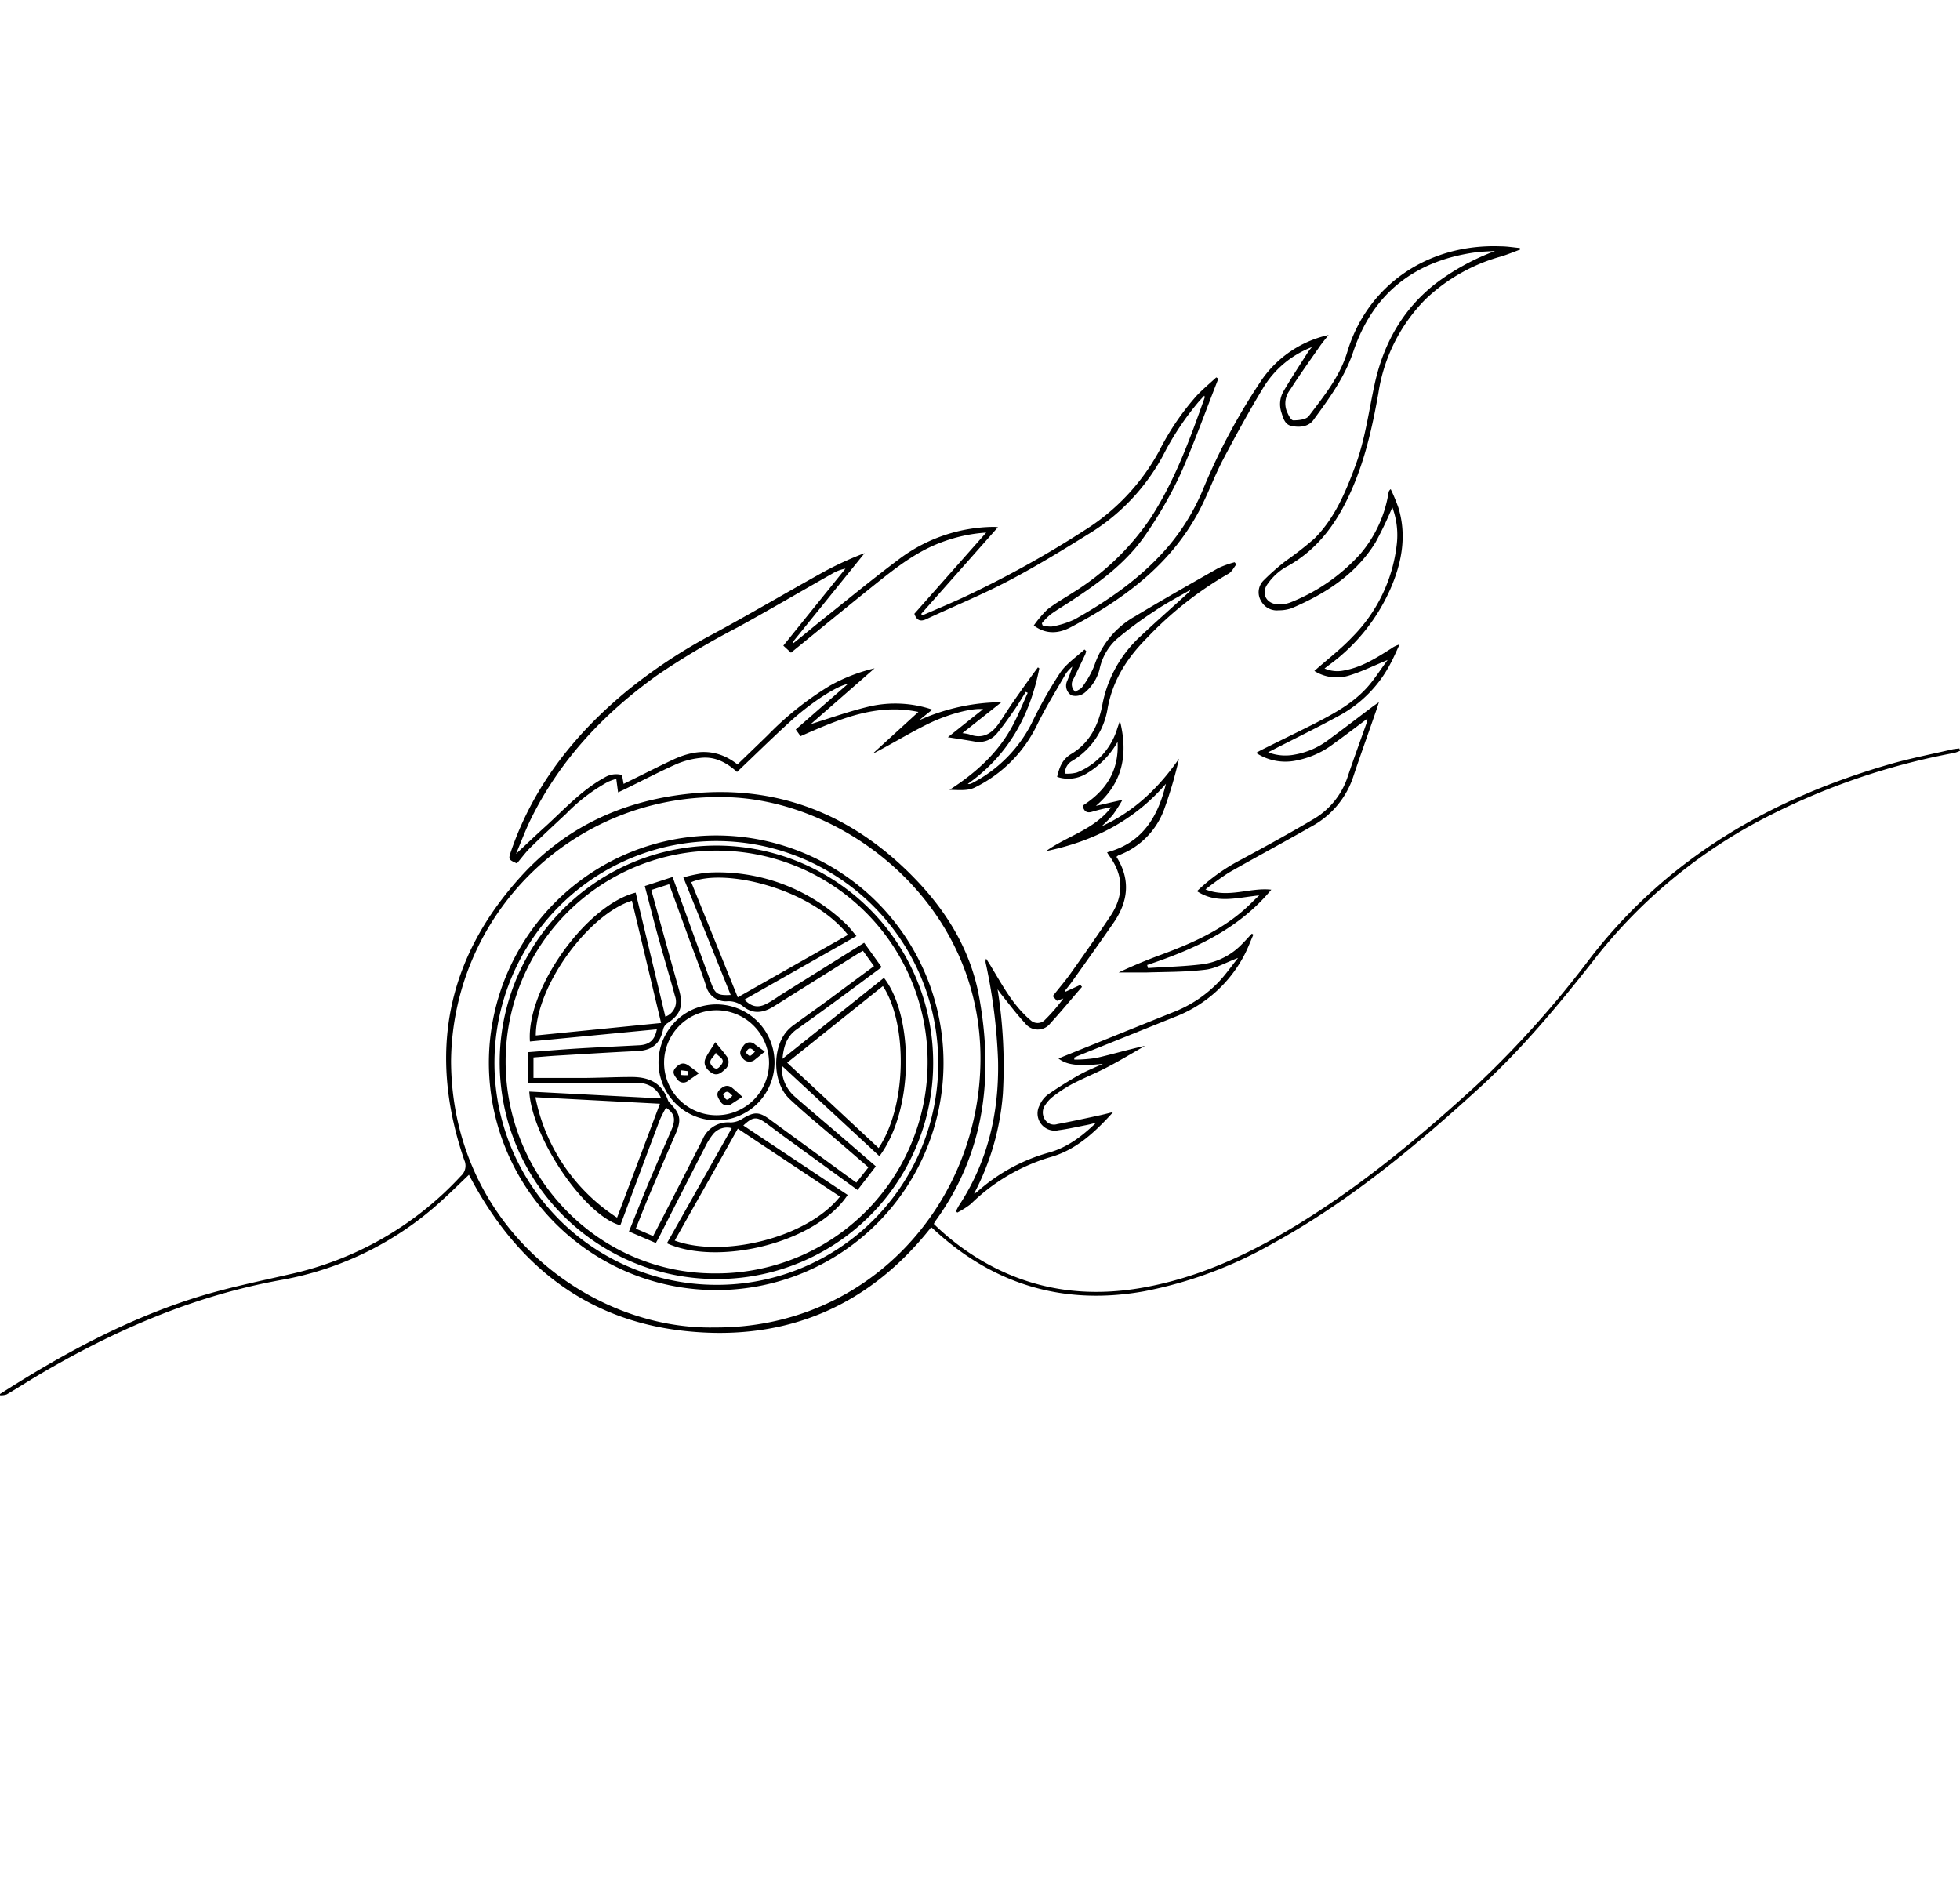 <svg xmlns="http://www.w3.org/2000/svg" viewBox="0 0 368.61 355.7"><g id="OBJECTS"><path d="M0,262.16c11.7-7.49,23.85-14.09,37.17-18.24,5.66-1.76,11.5-2.93,17.29-4.27a61.82,61.82,0,0,0,32.21-18.48,2.56,2.56,0,0,0,.64-3c-6.8-19.86-3.5-37.78,10.7-53.39,8.64-9.5,19.64-14.4,32.34-15.58,15.51-1.44,28.77,3.58,39.94,14.27,6.92,6.63,12.11,14.43,13.85,24,2.74,15.08,1.06,29.43-8.26,42.22a5.12,5.12,0,0,0-.26.49,46.82,46.82,0,0,0,9.61,7.25c9.33,5.29,19.29,6.59,29.75,4.72,10.7-1.91,20.33-6.47,29.49-12.12,12.09-7.46,22.93-16.52,33.37-26.08a187.53,187.53,0,0,0,21.22-23.75c14.68-19,34.29-30.21,57-36.67,3.64-1,7.37-1.74,11.06-2.59.45-.1.92-.13,1.37-.19l.14.44a7.3,7.3,0,0,1-1.07.4,128.6,128.6,0,0,0-37.11,13,97.5,97.5,0,0,0-31,26.34c-6.62,8.42-13.49,16.64-21.44,23.87-12,10.95-24.53,21.34-38.9,29.2a78.84,78.84,0,0,1-23.91,8.84q-22.31,4-39.12-11.2l-.71-.64a2.58,2.58,0,0,0-.25-.19c-11.82,15-27.46,21.51-46.24,19.51-19-2-32.07-12.84-40.69-29.38-1.5,1.43-3.09,3-4.71,4.48a60.2,60.2,0,0,1-30.65,15.31c-16.23,2.94-31,9.32-45.13,17.6-2.16,1.27-4.28,2.64-6.45,3.91A3.27,3.27,0,0,1,0,262.4Zm134.39-12.51c29,.17,49.71-23.33,50-50,.38-29.93-26.1-49.9-49-49.74a50.14,50.14,0,0,0-50.56,49.61C84.93,230.42,110.74,250.14,134.39,249.65Z"/><path d="M223.77,111c-2.26,1.3-4.59,2.51-6.76,4a72.92,72.92,0,0,0-7.08,5.26,10.61,10.61,0,0,0-3.16,5.69,8.52,8.52,0,0,1-2.81,4.35,2.75,2.75,0,0,1-2.46.47,2.12,2.12,0,0,1-.83-2.64,25.25,25.25,0,0,0,1-2.76,7.48,7.48,0,0,0-1.19,1.27c-1.89,3.28-3.89,6.51-5.55,9.91a25.33,25.33,0,0,1-11.58,11.54c-1.33.69-3.12.47-4.78.45,5-3.21,9.27-7.07,12-12.32,1-1.91,1.81-3.94,2.71-5.92l-.36-.18c-.7,1.1-1.35,2.24-2.1,3.31-1.1,1.57-2.18,3.16-3.42,4.61a4.34,4.34,0,0,1-4.24,1.39c-1.51-.26-3-.49-4.9-.78,2.37-1.89,4.47-3.57,6.63-5.28-2-.26-6.74.91-10.82,3-3.37,1.69-6.59,3.67-10,5.42l8.65-7.9c-8-1.69-15,1.42-22.16,4.56l-.9-1.26,9.79-8.56c-2.08.34-7.12,3.62-11.06,7.27-3.28,3-6.49,6.15-9.78,9.28-2-1.83-4.26-3-7-2.63a15.56,15.56,0,0,0-4.37,1.14c-3.31,1.48-6.53,3.16-9.79,4.76l-1.21.57-.34-2.55a14.15,14.15,0,0,0-1.58.57,33.68,33.68,0,0,0-7.85,6c-2.25,2.1-4.51,4.19-6.7,6.34-.93.92-1.71,2-2.56,3-1.64-.75-1.63-.75-1.06-2.42,4.27-12.34,12.09-22.11,22.07-30.28a100.47,100.47,0,0,1,16-10.51c6.92-3.74,13.69-7.74,20.56-11.55a61.84,61.84,0,0,1,7.83-3.6l-13.54,16.76.17.16c2-1.59,3.92-3.21,5.9-4.79,4.6-3.66,9.13-7.39,13.83-10.91a30,30,0,0,1,17.81-6.15c.22,0,.44,0,.9.06l-14.43,16.3.19.29c2.54-1.11,5.11-2.18,7.63-3.34a192.35,192.35,0,0,0,22.92-12.69A40.27,40.27,0,0,0,218,84.81a48.49,48.49,0,0,1,7.12-10.47c1.14-1.19,2.41-2.25,3.62-3.37l.39.24c-2.36,6-4.52,12.09-7.15,18a77.93,77.93,0,0,1-6.22,10.9c-3.52,5.32-8.54,9.12-13.81,12.58-1.47,1-3,1.87-4.41,2.89a12.43,12.43,0,0,0-1.6,1.64l.14.4a5.23,5.23,0,0,0,1.76.21,16.66,16.66,0,0,0,4.29-1.36c6.58-3.69,12.73-8,17.66-13.79a40.93,40.93,0,0,0,6.35-10.38,116.4,116.4,0,0,1,11.24-21A20.77,20.77,0,0,1,249.86,63c-.57.72-1.16,1.42-1.68,2.17-1.89,2.71-3.81,5.4-5.59,8.18a4.13,4.13,0,0,0-.63,3.89c.28.69.79,1.78,1.25,1.81,1,0,2.44-.14,2.94-.81,2.82-3.74,5.81-7.38,7.21-12,3.76-12.59,15.17-20.43,28.83-19.92,1.22,0,2.43.21,3.64.32l.06.29c-1.2.44-2.39.94-3.62,1.31a33.5,33.5,0,0,0-14.14,8,31.89,31.89,0,0,0-8.9,17.68c-1.17,6.62-2.64,13.13-5.51,19.26-2.67,5.72-6.3,10.5-12,13.53a10.8,10.8,0,0,0-3.29,3.07c-1.35,1.77-.31,3.78,1.92,3.88a5.7,5.7,0,0,0,2.45-.41,35.1,35.1,0,0,0,13.05-9.1,23.48,23.48,0,0,0,5.29-11.5.93.93,0,0,1,.41-.65A34.92,34.92,0,0,1,263,95.5c1.54,5.06.69,10-1.28,14.72a35.32,35.32,0,0,1-11.57,14.7c-.32.23-.63.48-1.05.8a6,6,0,0,0,3.77.35c3.26-.6,6-2.35,8.73-4.08a5,5,0,0,1,1.61-.79c-.59,1.26-1.13,2.55-1.8,3.77a23.45,23.45,0,0,1-9.48,9.58c-4,2.19-8.07,4.18-12.12,6.25l-1.32.68a9,9,0,0,0,5,.43,14.7,14.7,0,0,0,6.41-2.82c2.74-2,5.43-4.08,8.14-6.12.34-.26.7-.5,1.29-.91-.27.82-.44,1.38-.64,1.93-1.38,4-2.83,8-4.16,12a16.53,16.53,0,0,1-7.87,9.43c-5.17,2.95-10.41,5.75-15.58,8.7a53.67,53.67,0,0,0-4.37,3.15c4.34,1.72,8.33-.41,12.38.05-6.15,7.44-14.5,11.21-23.35,14.16l.16.58c3.55-.24,7.13-.3,10.65-.78a12.75,12.75,0,0,0,7.16-3.87c.59-.59,1.14-1.22,1.72-1.82l.29.18c-.58,1.32-1.08,2.68-1.76,3.95a24.72,24.72,0,0,1-13.09,11.56l-17.65,7.1c-.4.16-.79.34-1.18.51l0,.39a26.51,26.51,0,0,0,4.11-.31c3.07-.7,6.08-1.6,9.2-2.28-2.36,1.34-4.68,2.75-7.08,4-2.19,1.14-4.5,2.07-6.69,3.21a27.43,27.43,0,0,0-3.59,2.36,6.28,6.28,0,0,0-1.37,1.49,2.42,2.42,0,0,0-.1,2.81,2,2,0,0,0,2.31.85c2.62-.48,5.23-1.06,7.84-1.62.82-.17,1.62-.39,2.68-.64-3.44,3.8-7,7.12-11.78,8.46a36,36,0,0,0-15,8.83,16.08,16.08,0,0,1-2.54,1.61l-.25-.27c.18-.32.33-.66.53-1,5.46-8.29,7.59-17.47,7.39-27.3a104,104,0,0,0-2.3-18.27,1.36,1.36,0,0,1,.06-.92c.27.43.55.86.82,1.3,1.95,3.21,3.71,6.54,6.4,9.23a12.55,12.55,0,0,0,1.14,1.05,1.92,1.92,0,0,0,2.72-.09,32.24,32.24,0,0,0,3.44-4l-1.21.44-.78-.88c1.21-1.55,2.48-3,3.61-4.63,2.45-3.45,4.88-6.91,7.23-10.43,2.54-3.8,2.53-7.62-.23-11.35a6.81,6.81,0,0,1-.39-.64c6.66-1.77,9.58-6.71,11.06-12.89-5.95,6.91-13.57,10.81-22.55,12.67,4-2.88,9-4,12.27-8.26a32.84,32.84,0,0,0-3.43.8c-1.07.37-1.67.11-1.95-1.09,4.2-2.7,6.87-6.34,6.57-12a16.06,16.06,0,0,1-5.73,5.89,6.53,6.53,0,0,1-5.64.69c.42-1.74.9-3.26,2.69-4.33,3.44-2.05,5.12-5.48,5.82-9.26a23.42,23.42,0,0,1,7.33-13c2.87-2.71,5.85-5.3,8.78-8l.39-.36Zm57.33-63.8c-1.3.09-2.63.11-3.92.3-11.26,1.65-19,7.76-22.65,18.57C252.89,71,249.92,75,247,79c-.95,1.29-2.59,1.41-4.08,1.12-1.27-.25-1.59-1.46-1.92-2.53a4.88,4.88,0,0,1,.38-4c1.46-2.51,3.06-4.93,4.62-7.39a10.77,10.77,0,0,1,.74-.93,18.37,18.37,0,0,0-9.11,7.56c-2.69,4.43-5.19,9-7.6,13.57-1.68,3.21-2.9,6.67-4.61,9.86-5.39,10.07-14.19,16.48-24,21.68-2.09,1.11-4.52,1.54-7-.3a20.63,20.63,0,0,1,2.54-3c1.49-1.19,3.18-2.12,4.79-3.17a48.21,48.21,0,0,0,14.53-13.88c4.64-7.08,7.5-15,10.29-22.85,0-.06,0-.15-.09-.33l-.93,1a52.83,52.83,0,0,0-6.82,10.25A38.76,38.76,0,0,1,205.41,100c-5.11,3.18-10.26,6.35-15.58,9.15-5.07,2.68-10.41,4.85-15.6,7.28-1.19.56-1.86.19-2.27-1l13.51-15.27a29.18,29.18,0,0,0-8.63,1.91c-4.56,1.73-8.33,4.69-12.08,7.68-5.35,4.29-10.66,8.65-16,13l-1.44-1.33L159,106.94a7.61,7.61,0,0,0-2.48.94c-5.94,3.37-11.82,6.82-17.81,10.11a147.29,147.29,0,0,0-15.12,9c-10,7.17-18.24,15.87-23.73,27-1.07,2.17-1.91,4.46-2.81,6.59,1.81-1.69,3.59-3.4,5.43-5.06,3.6-3.26,6.87-6.92,11.22-9.3a4.19,4.19,0,0,1,3.28-.47l.3,1.67,1.34-.66c2.73-1.33,5.42-2.72,8.18-4,4.1-1.86,8.11-2,11.9,1,1.91-1.85,3.81-3.67,5.69-5.5a59,59,0,0,1,11.69-9.31,32,32,0,0,1,8.4-3.26l-12,10.49c3.59-1.1,7.3-2.45,11.11-3.34a21.8,21.8,0,0,1,11.76.62c-.95.74-1.72,1.36-2.49,2a38.33,38.33,0,0,1,15.48-3.4L181,137.88a8.89,8.89,0,0,1,1.28.22c2.37.92,4.12,0,5.47-1.91,1-1.41,1.87-2.87,2.86-4.28,1.5-2.15,3-4.27,4.59-6.4l.26.19c-1.75,8.91-5.88,16.36-13.45,21.72a.77.77,0,0,0,.43,0,2.66,2.66,0,0,0,.55-.23,25.88,25.88,0,0,0,11-11.11,80.23,80.23,0,0,1,5.4-9.57c1.15-1.7,3-2.92,4.56-4.36l.32.28a3.46,3.46,0,0,1-.18.65c-.73,1.55-1.46,3.1-2.22,4.63a1.8,1.8,0,0,0,.36,2.39c.44-.29,1-.49,1.3-.9a18.11,18.11,0,0,0,2.27-4,16.59,16.59,0,0,1,7.58-9.24c5.2-3.13,10.47-6.13,15.74-9.12a18.33,18.33,0,0,1,3.07-1.1l.33.4c-.49.6-.86,1.41-1.48,1.75A67.81,67.81,0,0,0,215.68,120c-3.68,3.71-6.38,7.86-7.36,13.14a14.08,14.08,0,0,1-6.66,9.95,2.63,2.63,0,0,0-1.38,2.4,7.15,7.15,0,0,0,2.22-.2,12.89,12.89,0,0,0,7.53-8c.16-.5.34-1,.59-1.73,1.59,6.38.52,11.7-4.52,16l5-1.14a30.36,30.36,0,0,1-1.84,2.87,24.46,24.46,0,0,1-2.09,2.11c6.14-2.78,10.75-7.25,14.56-12.71a80,80,0,0,1-2.71,9.29,14.54,14.54,0,0,1-8.68,8.88,1.79,1.79,0,0,0-.37.29c2.7,4.28,2.21,8.4-.53,12.37-2.56,3.71-5.19,7.37-7.8,11.05-.44.62-.92,1.2-1.38,1.79l.15.14,2.76-1.27.32.37c-2,2.27-3.87,4.59-5.91,6.8a3,3,0,0,1-4.83,0c-1.6-1.71-3-3.61-4.48-5.44-.24-.29-.44-.61-.66-.91a91.42,91.42,0,0,1,1,19.6,48.06,48.06,0,0,1-5.41,18.81,1,1,0,0,0,.48-.24,34,34,0,0,1,13.62-7.47c3.38-.93,6.13-3,8.83-5.59-.74.18-1.2.31-1.66.4-1.8.35-3.59.76-5.41,1a3.23,3.23,0,0,1-3.56-4.66,4.92,4.92,0,0,1,1.51-2c1.89-1.32,3.85-2.55,5.85-3.69,1.45-.82,3-1.43,4.55-2.13-4.63.46-6.74.23-8.34-1l.89-.38c6.88-2.77,13.75-5.56,20.64-8.32a23.72,23.72,0,0,0,8.6-5.72c1.29-1.36,2.36-2.91,3.64-4.51-2.26.84-4.17,2-6.18,2.22-3.67.45-7.39.4-11.09.52-1.73,0-3.46,0-5.19,0,2.61-1.24,5.25-2.33,7.93-3.32,6.33-2.34,12.43-5.06,17.27-10,.32-.32.66-.63,1.24-1.18-4.19.44-8.07,1.63-11.71-.79a36.2,36.2,0,0,1,8.42-6c4.5-2.43,9-4.89,13.37-7.48a14.45,14.45,0,0,0,6.57-8.1c1.12-3.33,2.33-6.62,3.5-9.93a8.79,8.79,0,0,0,.2-.94c-2.18,1.62-4.2,3.17-6.28,4.66a16.8,16.8,0,0,1-6.9,3.17,10,10,0,0,1-7.76-1.39c.45-.25.79-.45,1.14-.62,3.21-1.6,6.44-3.17,9.65-4.78,3.86-2,7.67-4,10.51-7.39,1.18-1.4,2.18-3,3.44-4.68-2.61,1.07-4.78,2.15-7.07,2.86a7.83,7.83,0,0,1-6.71-.8c2.43-2.16,5-4.11,7.16-6.41a29.31,29.31,0,0,0,8.32-17.27,15.07,15.07,0,0,0-.82-7.1,68,68,0,0,1-3.17,6.62c-3.7,6-9.4,9.65-15.75,12.36a7.17,7.17,0,0,1-2.46.4,3.34,3.34,0,0,1-3.3-1.75,3.14,3.14,0,0,1,.4-3.8,42.73,42.73,0,0,1,4.28-3.77,64.43,64.43,0,0,0,5.35-4.18c3.8-3.81,5.85-8.69,7.69-13.66s2.5-10.13,3.6-15.23c1.64-7.61,5.21-14.12,11.42-19A43.66,43.66,0,0,1,281.1,47.23Z"/><path d="M134.54,242.62a42.75,42.75,0,1,1,42.9-42.44A42.71,42.71,0,0,1,134.54,242.62Zm41.91-42.89a41.73,41.73,0,1,0-42.72,41.89A41.61,41.61,0,0,0,176.45,199.73Z"/><path d="M135.28,240.54a40.76,40.76,0,1,1,40.2-41.81A40.63,40.63,0,0,1,135.28,240.54Zm39.17-40.72a39.68,39.68,0,0,0-79.36-.34c-.07,22,17.61,40,39.25,40A39.7,39.7,0,0,0,174.45,199.82Z"/><path d="M99.66,195.87c-.7-9.85,10.51-25.61,19.89-28q2.79,11.66,5.58,23.33a3,3,0,0,0,1.8-3.91c-.9-3.35-1.92-6.67-2.84-10-1-3.5-1.86-7-2.83-10.66l5.23-1.7,2,5.52c1.76,4.83,3.5,9.67,5.28,14.5.74,2,1.26,2.29,3.65,2.17-2.94-7.31-5.87-14.58-8.91-22.11a28.84,28.84,0,0,1,4.42-.89,34.72,34.72,0,0,1,26.2,9.68c.66.63,1.2,1.38,1.94,2.24L140,188c1.34,1.35,2.56,1.6,4.13.79.89-.45,1.7-1,2.54-1.58l15.85-9.91,3.29,4.59c-3,2.23-5.91,4.4-8.84,6.54q-3.57,2.63-7.18,5.19c-1.81,1.3-2.42,3.14-2.63,5.51l19.08-15.23c5.55,7.1,5.78,24.66-.85,33.54l-18.34-17a7.11,7.11,0,0,0,2.44,5.81c2.4,2.12,4.86,4.16,7.28,6.24,2.64,2.26,5.26,4.54,7.95,6.86l-3.44,4.45-14-10.18c-1.06-.78-2.11-1.58-3.18-2.36-1.81-1.32-2.53-1.25-4.3.41l19.62,13.06c-6.07,9.16-24.55,13.39-34,9.09l12.2-21.65a3.4,3.4,0,0,0-3.51,1.12,13,13,0,0,0-1.46,2.32q-4.35,8.46-8.67,17c-.18.35-.38.69-.64,1.16l-5.06-2.17c1.27-3.13,2.46-6.17,3.72-9.18,1.39-3.31,2.84-6.59,4.26-9.89.86-2,.64-3.11-1-4.21a23.71,23.71,0,0,0-1.22,2.41q-3.52,9.34-7,18.71c-.13.34-.26.67-.38,1-6.64-1.77-16.6-16.32-17.12-25.15l24.8,1.29a4.46,4.46,0,0,0-4.2-2.89c-2.07-.11-4.15,0-6.22,0H99.35v-5.81c3-.23,6.09-.49,9.15-.68,3.9-.24,7.81-.41,11.72-.62,1.94-.11,2.93-1,3.31-3Zm63.66,23.66-5.06-4.37c-3.26-2.82-6.63-5.53-9.77-8.48s-3.32-9.28-.64-12.59a7.53,7.53,0,0,1,1.4-1.3c2-1.46,4-2.88,6-4.34,3-2.22,6-4.46,9.12-6.75-.72-1-1.38-1.93-2.08-2.89-.43.24-.77.43-1.1.64q-7.82,4.89-15.63,9.8c-2.13,1.34-4,1.45-5.77.05a4.32,4.32,0,0,0-2.93-1,3.82,3.82,0,0,1-4.09-2.95c-1-3.07-2.2-6.08-3.3-9.11-1.2-3.29-2.4-6.59-3.63-9.95l-3.34,1.08c.07.3.11.45.15.6,1.68,6.07,3.35,12.15,5.06,18.21.86,3.06.29,4.66-2.3,6.32a2.09,2.09,0,0,0-.73,1.23c-.58,2.61-2.12,3.82-4.8,3.94-5.1.24-10.2.57-15.3.87-1.42.09-2.84.22-4.25.33v3.86c3,0,5.89,0,8.8,0,3.23,0,6.47-.18,9.7-.18s5.62,1.11,6.76,4.29a1.54,1.54,0,0,0,.38.59c2,2.07,2.24,3.18,1.07,5.85q-2.53,5.81-5,11.65c-.85,2-1.63,4.05-2.47,6.13l3.26,1.4c1-1.9,1.94-3.73,2.88-5.57q3.22-6.28,6.42-12.58a5.17,5.17,0,0,1,5.26-3.21,4.19,4.19,0,0,0,2.21-.69c2.23-1.35,3.14-1.37,5.21.15l14,10.23,2.24,1.62Zm-24.56-7.27c-4,7.11-7.94,14.07-11.87,21.05,9,3.31,24.87-.45,31.08-8.27Zm-38-17.52,23.57-2.35c-1.86-7.8-3.67-15.42-5.49-23C110.81,171.89,100.82,185.23,100.76,194.74Zm58.71-18.93c-7.13-8.91-23.43-12.58-29.47-9.9,2.9,7.18,5.81,14.36,8.75,21.65Zm5.77,40.1c5.45-8.17,5.37-23.57.8-30.46l-18,14.41Zm-41.13-8.33-23.42-1.23A35.09,35.09,0,0,0,116.05,229Z"/><path d="M145.66,199.47a10.91,10.91,0,1,1-11.57-10.56A10.93,10.93,0,0,1,145.66,199.47ZM134.85,190a9.87,9.87,0,1,0,9.78,10A9.89,9.89,0,0,0,134.85,190Z"/><path d="M134.52,196c.77.94,1.45,1.72,2.06,2.55a1.8,1.8,0,0,1-.33,2.65c-.72.67-1.5,1.23-2.53.5s-1.51-1.69-1-2.73S133.87,197.11,134.52,196Zm.11,1.95c-.28.9-1.86,1.52-.52,2.73.69.62,1.09.11,1.46-.33C136.63,199.12,135.06,198.78,134.63,198Z"/><path d="M143.84,197.77c-.65.53-1.22,1-1.82,1.48a1.57,1.57,0,0,1-2.33-.22c-.8-.84-.47-1.6.12-2.34a1.41,1.41,0,0,1,2.19-.25C142.58,196.87,143.16,197.28,143.84,197.77Zm-3.54.22c.73.8.73.8,1.67-.2C141.31,197.06,140.73,196.84,140.3,198Z"/><path d="M139.63,206.28l-2,1.3a1.43,1.43,0,0,1-2.16-.47c-.46-.67-.9-1.4-.15-2.14s1.51-1.08,2.43-.34C138.34,205.12,138.92,205.66,139.63,206.28Zm-3.63-.39c.64,1.19.67,1.19,1.75.18C137.2,205.53,136.7,204.82,136,205.89Z"/><path d="M131.45,201.85c-.75.52-1.38.94-2,1.38a1.38,1.38,0,0,1-2.1-.28c-.48-.62-1.06-1.3-.32-2.11s1.47-1.14,2.42-.48C130.11,200.82,130.74,201.31,131.45,201.85Zm-2,.35,0-.74-1.41-.17a3.72,3.72,0,0,0,0,.87A7.59,7.59,0,0,0,129.49,202.2Z"/></g></svg>